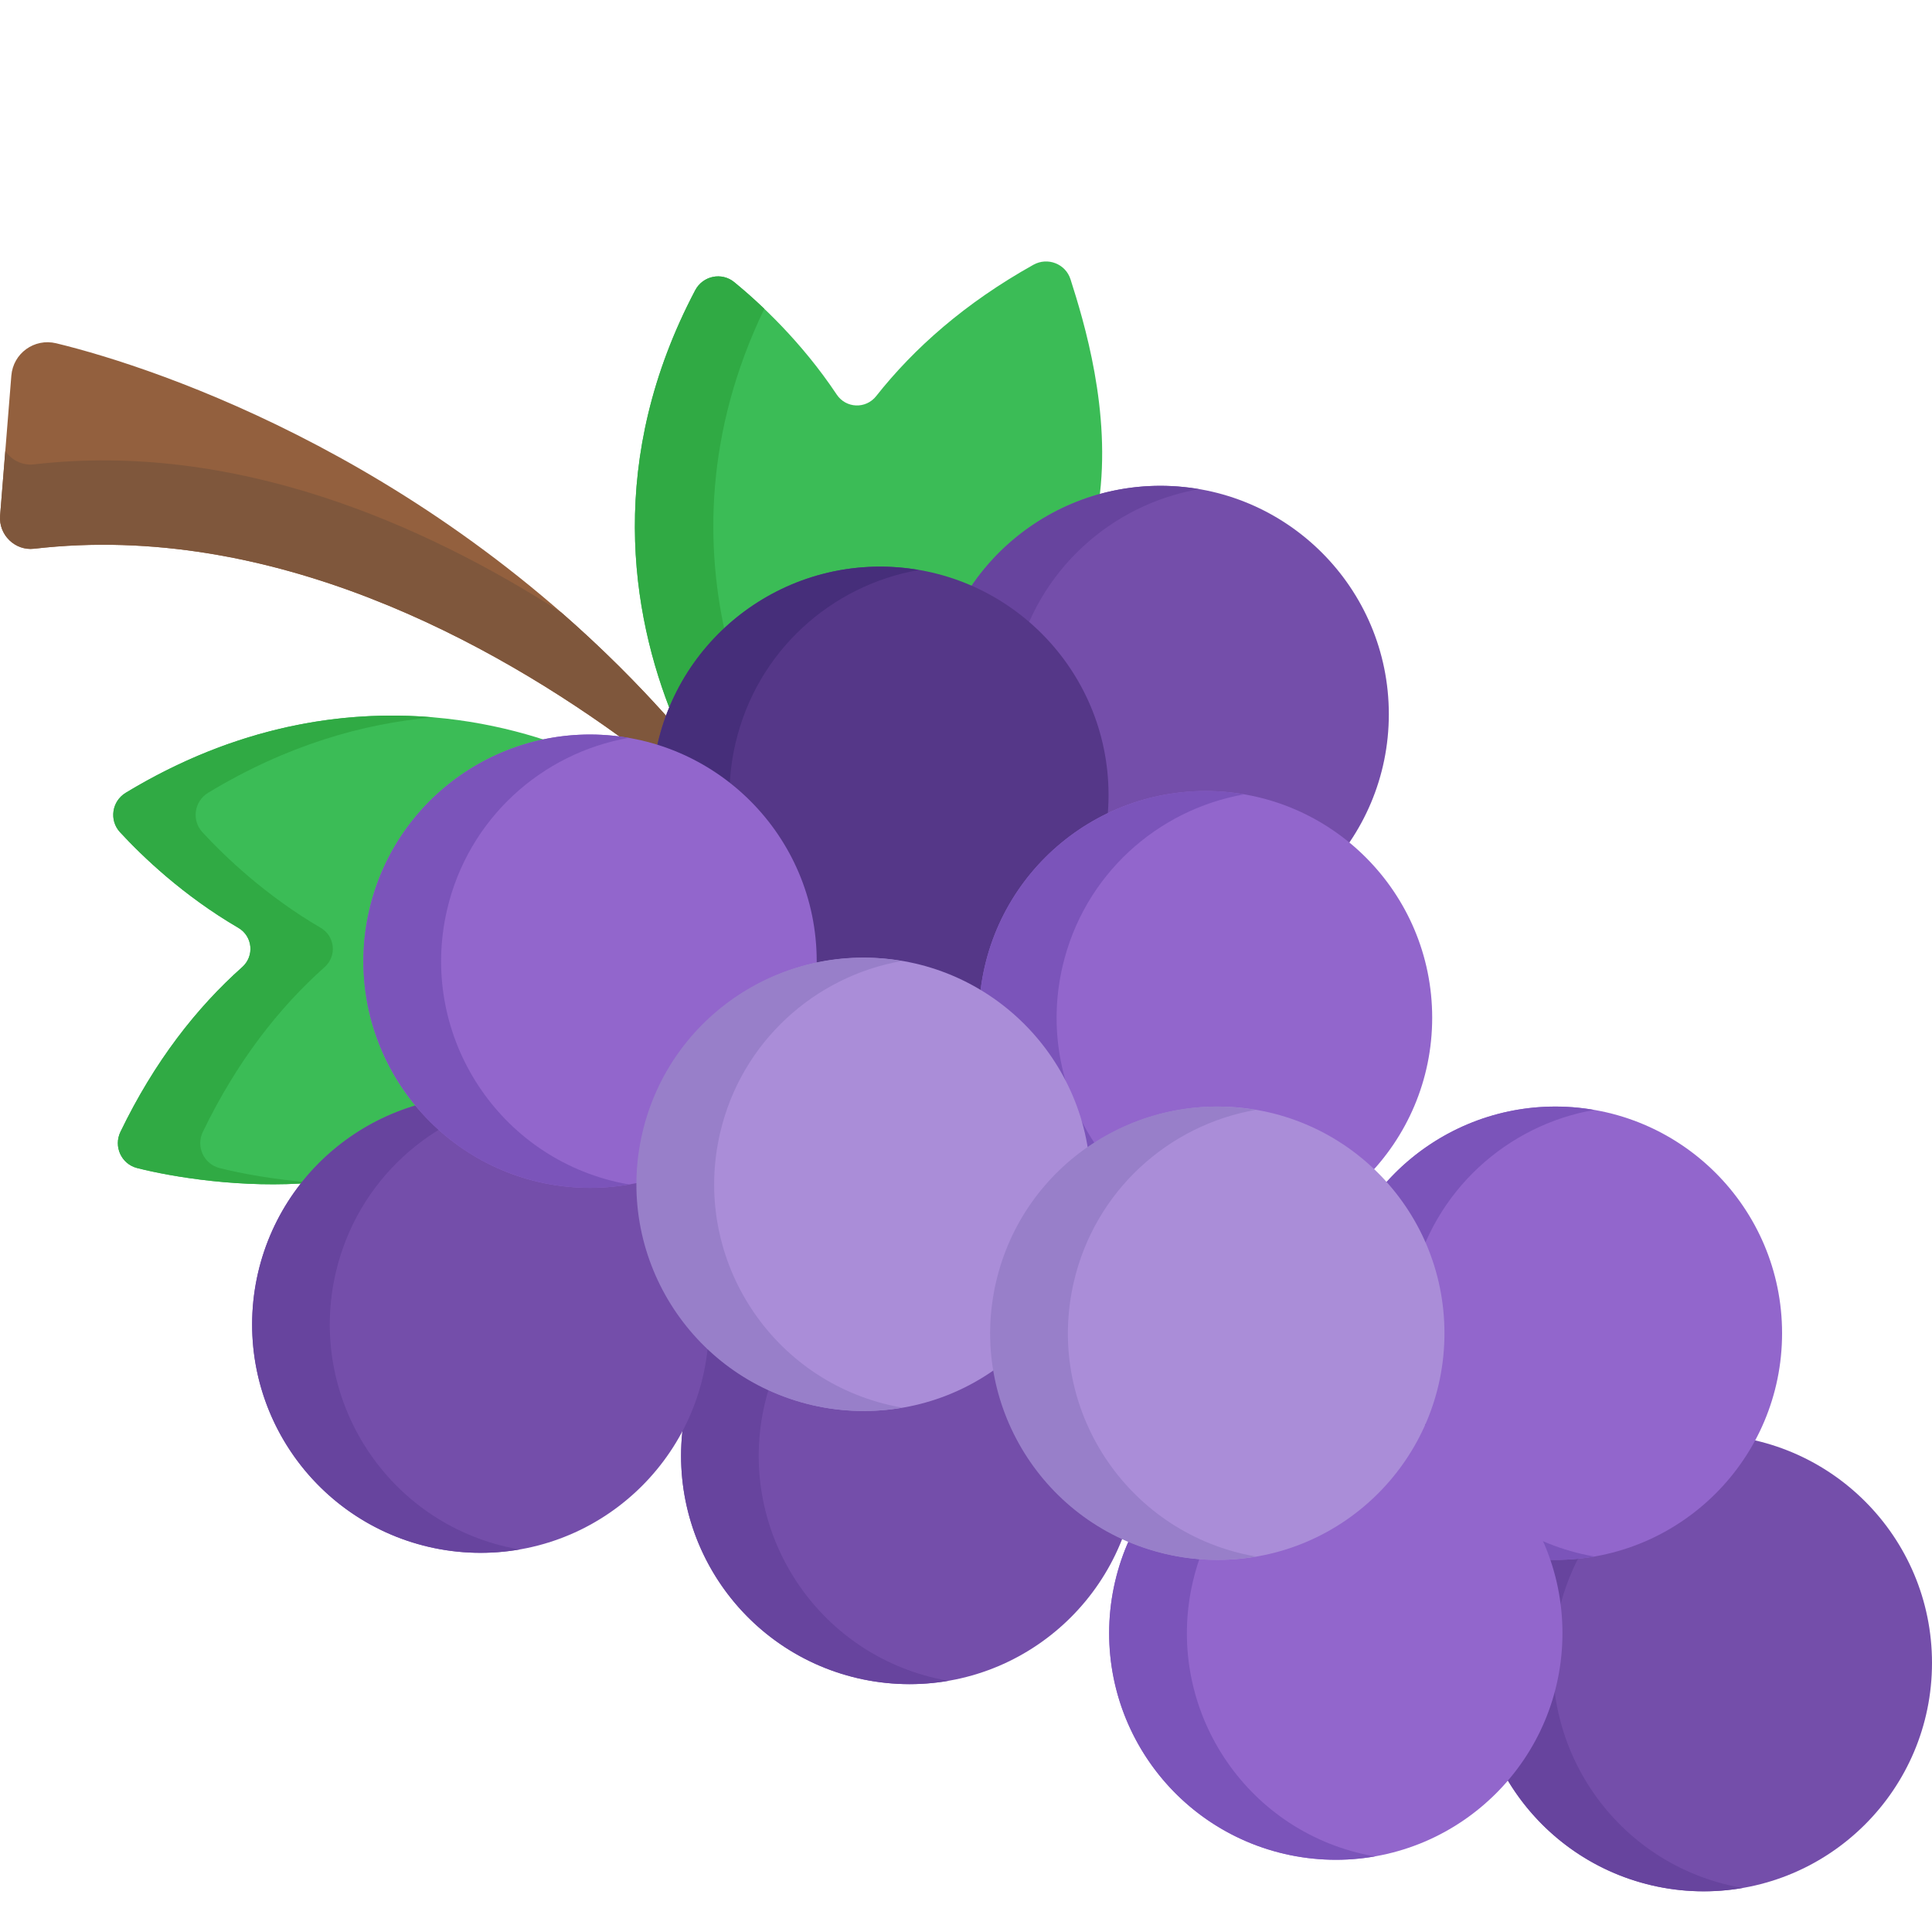 <svg width="120" height="120" viewBox="0 0 120 120" fill="none" xmlns="http://www.w3.org/2000/svg">
<g clip-path="url(#clip0)">
<path d="M105.815 117.472C113.65 117.472 120 111.121 120 103.287C120 95.453 113.65 89.103 105.815 89.103C97.982 89.103 91.631 95.453 91.631 103.287C91.631 111.121 97.982 117.472 105.815 117.472Z" fill="#744EAA"/>
<path d="M107.423 117.101C99.793 115.325 95.048 107.701 96.824 100.071C98.155 94.354 102.771 90.257 108.212 89.309C100.863 88.043 93.713 92.715 92.001 100.071C90.225 107.701 94.97 115.325 102.599 117.101C104.512 117.547 106.423 117.581 108.242 117.265C107.969 117.218 107.696 117.165 107.423 117.101Z" fill="#67449E"/>
<path d="M40.326 46.472C40.678 46.554 41.024 46.652 41.364 46.758C41.503 46.165 41.681 45.591 41.889 45.035C27.642 28.839 9.923 22.88 3.492 21.322C2.13 20.992 0.815 21.946 0.704 23.337L0.006 32.033C-0.089 33.222 0.934 34.22 2.117 34.083C16.874 32.373 30.555 39.889 39.183 46.259C39.563 46.316 39.944 46.384 40.326 46.472Z" fill="#93603E"/>
<path d="M34.864 38.041C26.327 32.558 14.608 27.396 2.117 28.843C1.383 28.928 0.711 28.576 0.329 28.012L0.006 32.033C-0.089 33.222 0.934 34.22 2.117 34.083C16.874 32.373 30.555 39.889 39.183 46.259C39.563 46.316 39.944 46.384 40.325 46.472C40.678 46.554 41.024 46.652 41.364 46.758C41.502 46.165 41.681 45.591 41.889 45.034C39.616 42.45 37.254 40.128 34.864 38.041Z" fill="#7F573C"/>
<path d="M19.469 73.454C21.275 71.253 23.71 69.644 26.436 68.85C26.877 69.369 21.635 64.187 23.422 56.509C24.678 51.114 28.881 47.175 33.932 45.991C27.279 43.795 17.768 43.209 7.81 49.241C6.945 49.764 6.768 50.946 7.453 51.689C8.849 53.201 11.384 55.635 14.801 57.628C15.696 58.15 15.817 59.38 15.043 60.069C12.22 62.585 9.602 65.911 7.481 70.301C7.041 71.211 7.536 72.3 8.515 72.549C10.689 73.103 15.076 73.835 19.469 73.454Z" fill="#3BBC56"/>
<path d="M13.634 72.549C12.655 72.3 12.159 71.211 12.599 70.301C14.721 65.911 17.338 62.585 20.162 60.069C20.936 59.38 20.814 58.151 19.919 57.628C16.503 55.635 13.967 53.201 12.571 51.689C11.886 50.947 12.063 49.764 12.928 49.241C17.797 46.292 22.558 44.927 26.932 44.557C21.292 44.075 14.656 45.094 7.81 49.241C6.945 49.764 6.768 50.947 7.453 51.689C8.849 53.201 11.384 55.635 14.801 57.628C15.696 58.151 15.817 59.38 15.043 60.069C12.22 62.585 9.602 65.911 7.481 70.301C7.041 71.211 7.536 72.3 8.515 72.549C10.684 73.102 15.056 73.832 19.44 73.456C17.028 73.274 14.934 72.88 13.634 72.549Z" fill="#30AA44"/>
<path d="M58.262 36.258C59.064 36.444 59.832 36.698 60.566 37.008C62.371 34.209 65.113 32.157 68.251 31.186C69.053 25.585 67.322 19.95 66.491 17.346C66.184 16.383 65.068 15.953 64.186 16.446C59.93 18.825 56.765 21.635 54.421 24.603C53.778 25.416 52.544 25.368 51.97 24.506C49.777 21.214 47.197 18.828 45.605 17.524C44.823 16.884 43.654 17.131 43.182 18.025C37.671 28.479 39.15 38.055 41.821 44.588C44.403 38.326 51.45 34.672 58.262 36.258Z" fill="#3BBC56"/>
<path d="M47.473 19.181C46.775 18.514 46.135 17.957 45.605 17.524C44.823 16.884 43.654 17.131 43.182 18.025C37.671 28.479 39.15 38.055 41.821 44.588C42.582 42.742 43.734 41.125 45.151 39.799C43.778 34.038 43.768 26.872 47.473 19.181Z" fill="#30AA44"/>
<path d="M72.079 58.544C79.912 58.544 86.263 52.193 86.263 44.359C86.263 36.525 79.912 30.175 72.079 30.175C64.245 30.175 57.894 36.525 57.894 44.359C57.894 52.193 64.245 58.544 72.079 58.544Z" fill="#744EAA"/>
<path d="M73.686 58.174C66.056 56.398 61.311 48.773 63.087 41.144C64.418 35.426 69.034 31.329 74.475 30.382C67.126 29.115 59.977 33.788 58.264 41.144C56.488 48.773 61.233 56.398 68.863 58.174C70.775 58.619 72.686 58.654 74.506 58.338C74.232 58.291 73.959 58.238 73.686 58.174Z" fill="#67449E"/>
<path d="M56.488 104.604C64.322 104.604 70.672 98.253 70.672 90.419C70.672 82.585 64.322 76.235 56.488 76.235C48.654 76.235 42.303 82.585 42.303 90.419C42.303 98.253 48.654 104.604 56.488 104.604Z" fill="#744EAA"/>
<path d="M58.096 104.234C50.467 102.458 45.721 94.834 47.498 87.204C48.829 81.486 53.444 77.389 58.885 76.442C51.536 75.175 44.387 79.848 42.675 87.204C40.899 94.834 45.644 102.458 53.273 104.234C55.185 104.679 57.096 104.714 58.916 104.398C58.643 104.351 58.37 104.298 58.096 104.234Z" fill="#67449E"/>
<path d="M29.846 96.448C37.68 96.448 44.031 90.097 44.031 82.263C44.031 74.429 37.68 68.078 29.846 68.078C22.012 68.078 15.661 74.429 15.661 82.263C15.661 90.097 22.012 96.448 29.846 96.448Z" fill="#744EAA"/>
<path d="M31.454 96.077C23.825 94.301 19.079 86.676 20.855 79.046C22.186 73.329 26.802 69.231 32.243 68.284C24.894 67.018 17.745 71.69 16.032 79.046C14.257 86.676 19.002 94.301 26.631 96.077C28.543 96.522 30.454 96.557 32.273 96.241C32.001 96.193 31.727 96.141 31.454 96.077Z" fill="#67449E"/>
<path d="M54.669 63.564C62.503 63.564 68.854 57.214 68.854 49.38C68.854 41.546 62.503 35.195 54.669 35.195C46.835 35.195 40.484 41.546 40.484 49.38C40.484 57.214 46.835 63.564 54.669 63.564Z" fill="#553788"/>
<path d="M56.282 63.195C48.653 61.419 43.907 53.794 45.683 46.164C47.014 40.448 51.629 36.351 57.068 35.403C49.718 34.134 42.567 38.807 40.854 46.164C39.078 53.794 43.823 61.418 51.453 63.195C53.365 63.64 55.278 63.675 57.098 63.358C56.826 63.311 56.554 63.258 56.282 63.195Z" fill="#462E7A"/>
<path d="M74.879 77.287C82.654 77.287 88.956 70.985 88.956 63.21C88.956 55.436 82.654 49.133 74.879 49.133C67.105 49.133 60.803 55.436 60.803 63.21C60.803 70.985 67.105 77.287 74.879 77.287Z" fill="#9266CC"/>
<path d="M76.517 76.921C68.944 75.158 64.235 67.59 65.997 60.017C67.317 54.349 71.89 50.285 77.281 49.339C69.979 48.068 62.869 52.708 61.168 60.017C59.405 67.59 64.115 75.158 71.687 76.921C73.591 77.364 75.495 77.397 77.307 77.079C77.043 77.033 76.78 76.982 76.517 76.921Z" fill="#7B54BA"/>
<path d="M96.611 96.886C104.386 96.886 110.688 90.584 110.688 82.809C110.688 75.035 104.386 68.732 96.611 68.732C88.837 68.732 82.534 75.035 82.534 82.809C82.534 90.584 88.837 96.886 96.611 96.886Z" fill="#9266CC"/>
<path d="M98.248 96.52C90.676 94.757 85.966 87.189 87.729 79.617C89.048 73.948 93.621 69.885 99.013 68.939C91.711 67.667 84.601 72.307 82.899 79.617C81.136 87.189 85.847 94.757 93.419 96.52C95.323 96.963 97.227 96.996 99.038 96.678C98.775 96.633 98.512 96.581 98.248 96.52Z" fill="#7B54BA"/>
<path d="M82.97 115.512C90.745 115.512 97.047 109.21 97.047 101.436C97.047 93.661 90.745 87.359 82.97 87.359C75.196 87.359 68.894 93.661 68.894 101.436C68.894 109.21 75.196 115.512 82.97 115.512Z" fill="#9266CC"/>
<path d="M84.608 115.146C77.036 113.384 72.326 105.816 74.089 98.243C75.408 92.575 79.98 88.511 85.373 87.565C78.071 86.294 70.96 90.934 69.259 98.243C67.496 105.816 72.206 113.384 79.779 115.146C81.683 115.589 83.587 115.622 85.398 115.305C85.135 115.259 84.871 115.208 84.608 115.146Z" fill="#7B54BA"/>
<path d="M36.65 73.779C44.424 73.779 50.727 67.476 50.727 59.702C50.727 51.927 44.424 45.625 36.65 45.625C28.875 45.625 22.573 51.927 22.573 59.702C22.573 67.476 28.875 73.779 36.65 73.779Z" fill="#9266CC"/>
<path d="M38.287 73.412C30.714 71.649 26.005 64.082 27.767 56.509C29.087 50.84 33.659 46.777 39.051 45.831C31.749 44.559 24.639 49.2 22.938 56.509C21.175 64.082 25.885 71.649 33.457 73.412C35.361 73.855 37.265 73.888 39.076 73.571C38.813 73.525 38.55 73.473 38.287 73.412Z" fill="#7B54BA"/>
<path d="M53.668 87.638C61.443 87.638 67.745 81.335 67.745 73.561C67.745 65.786 61.443 59.484 53.668 59.484C45.894 59.484 39.591 65.786 39.591 73.561C39.591 81.335 45.894 87.638 53.668 87.638Z" fill="#AA8DD8"/>
<path d="M55.246 87.271C47.674 85.508 42.964 77.94 44.727 70.368C46.046 64.7 50.619 60.636 56.011 59.69C48.709 58.418 41.599 63.059 39.897 70.368C38.135 77.94 42.845 85.508 50.417 87.271C52.321 87.714 54.225 87.748 56.036 87.43C55.773 87.384 55.51 87.333 55.246 87.271Z" fill="#987FC9"/>
<path d="M75.641 96.886C83.416 96.886 89.718 90.584 89.718 82.809C89.718 75.035 83.416 68.732 75.641 68.732C67.867 68.732 61.565 75.035 61.565 82.809C61.565 90.584 67.867 96.886 75.641 96.886Z" fill="#AA8DD8"/>
<path d="M77.218 96.52C69.645 94.757 64.935 87.189 66.698 79.617C68.018 73.948 72.59 69.885 77.982 68.939C70.68 67.667 63.57 72.307 61.869 79.617C60.106 87.189 64.816 94.757 72.388 96.52C74.292 96.963 76.196 96.996 78.007 96.678C77.744 96.633 77.481 96.581 77.218 96.52Z" fill="#987FC9"/>
</g>
<defs>
<clipPath id="clip0">
<rect width="120" height="120" fill="white"/>
</clipPath>
</defs>
</svg>
